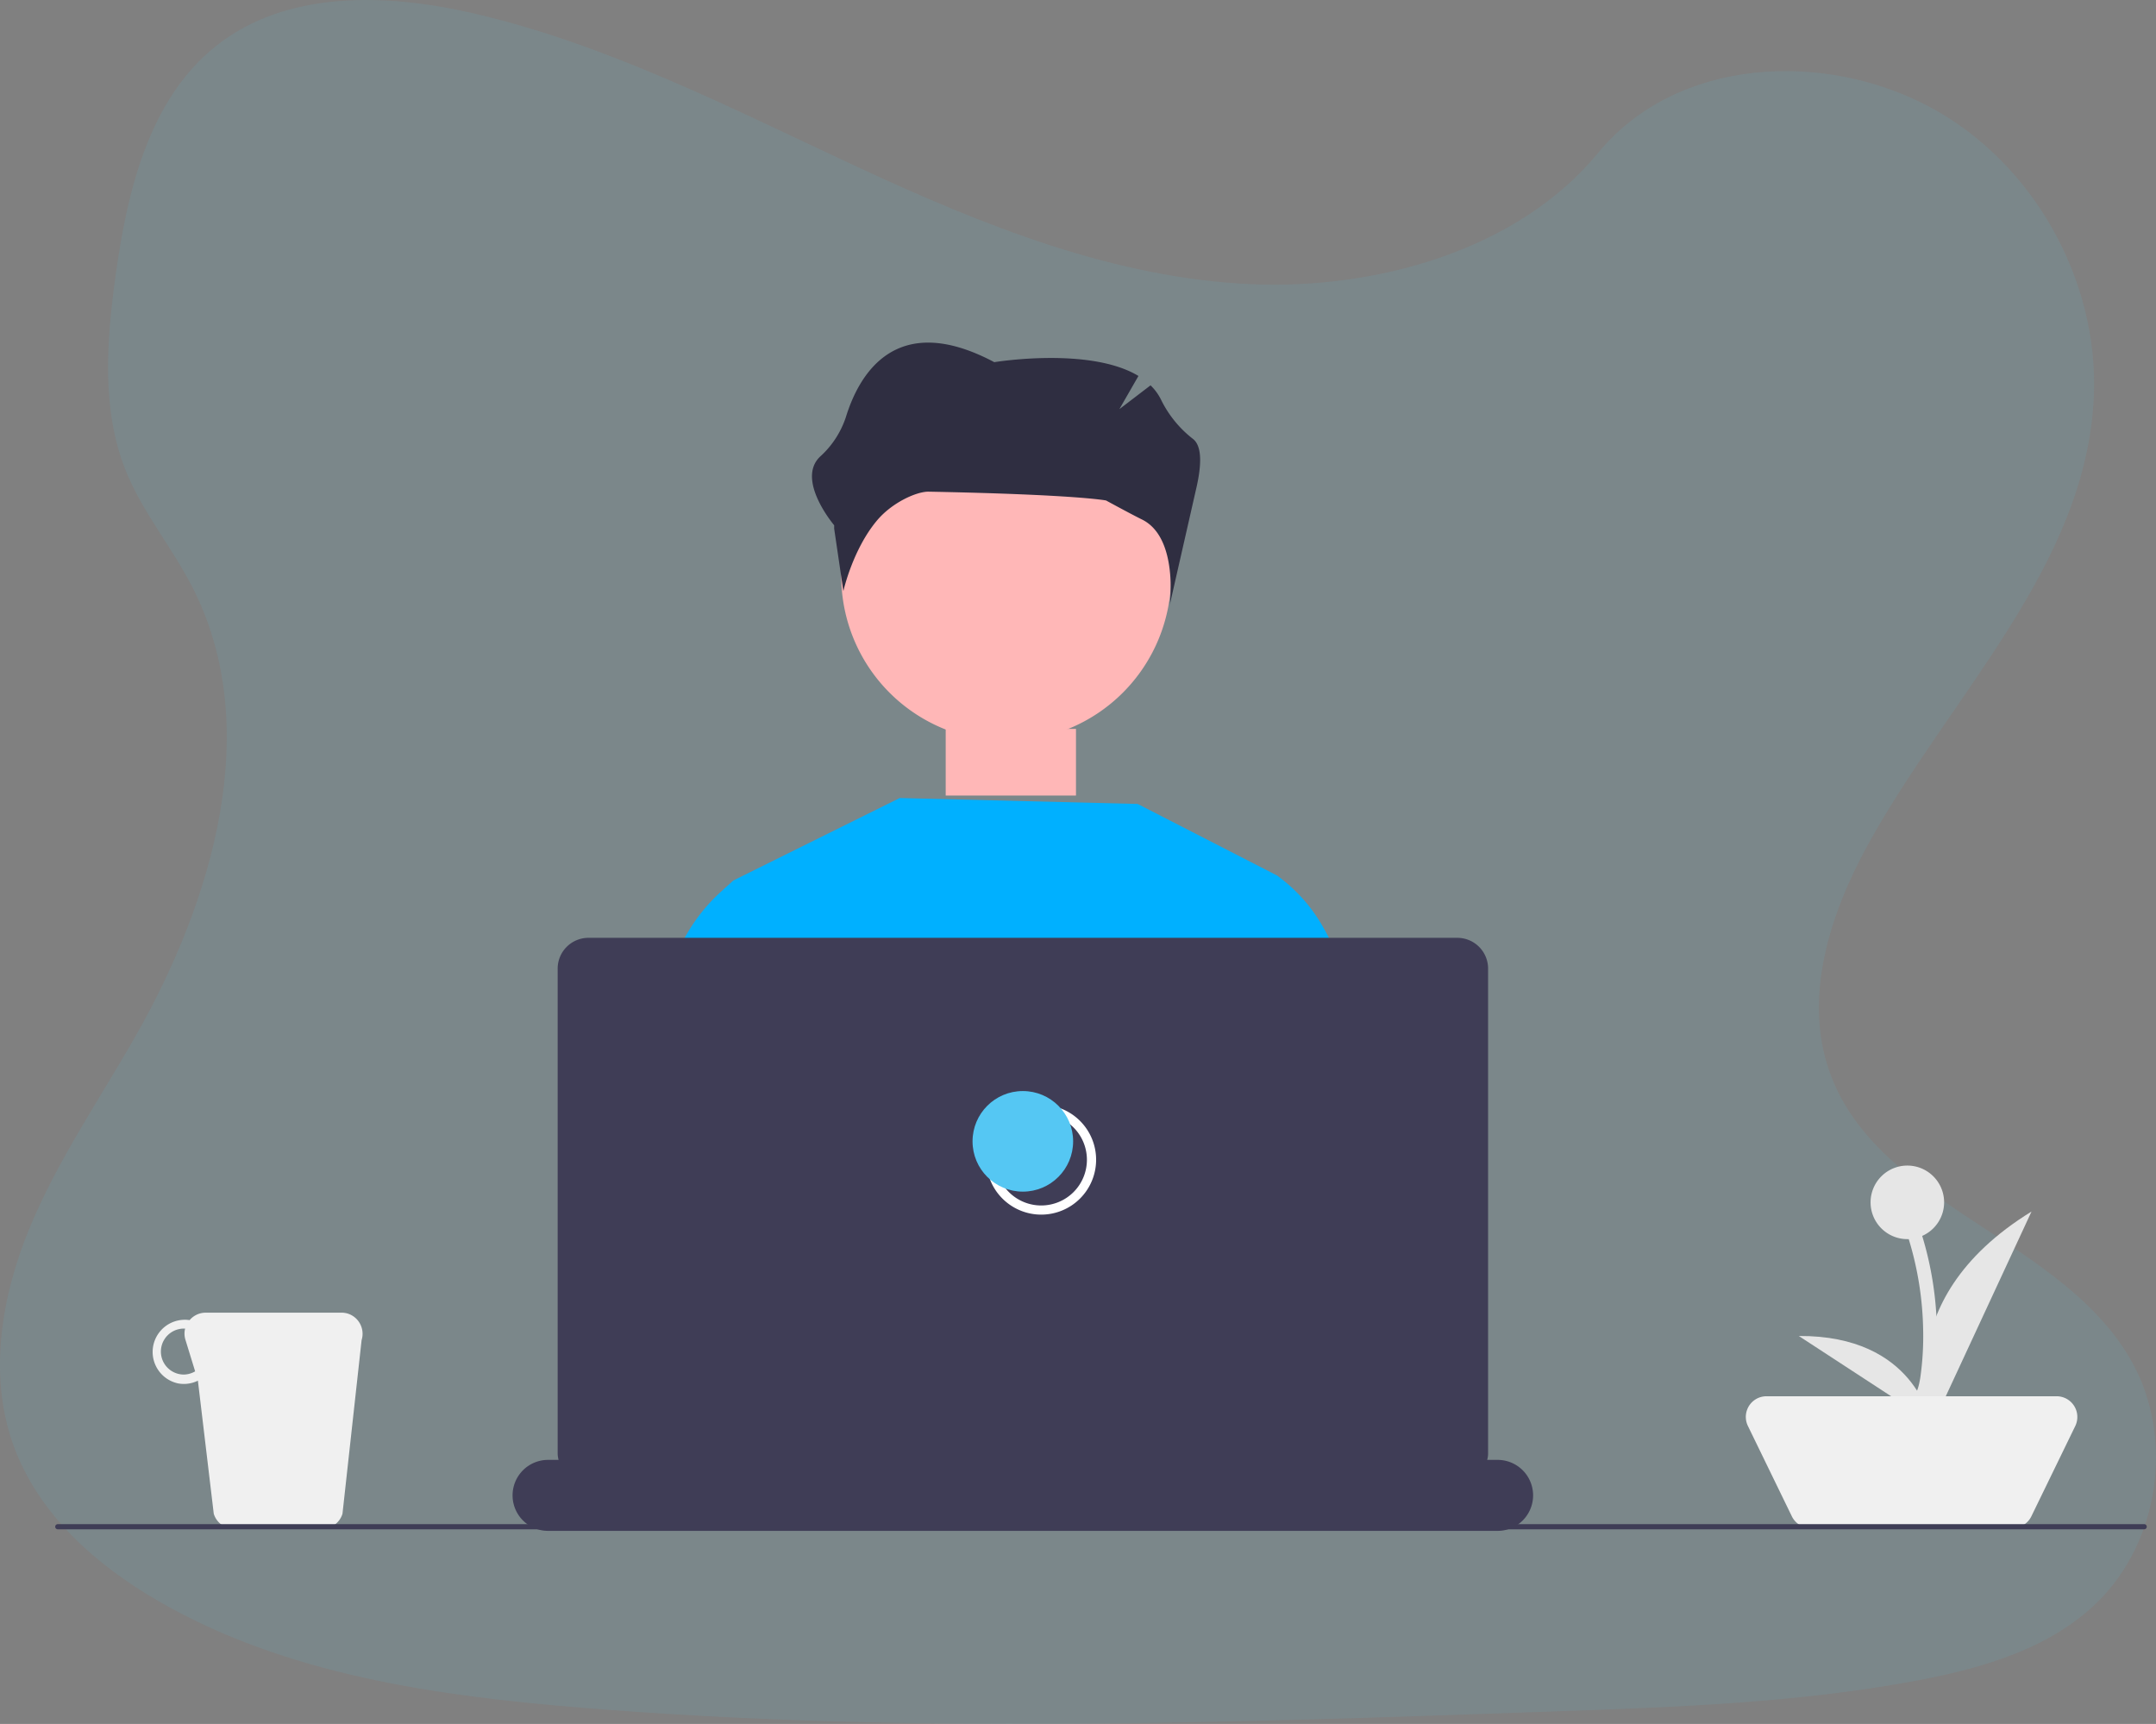 <svg id="Layer_1" data-name="Layer 1" xmlns="http://www.w3.org/2000/svg" viewBox="0 0 469 375"><rect x="0" y="0" width="469" height="375" fill="#808080" stroke="none"/><defs><style>.cls-1{fill:#52c9ed;opacity:0.1;isolation:isolate;}.cls-2{fill:#f0f0f0;}.cls-3{fill:#e6e6e6;}.cls-4{fill:#3f3d56;}.cls-5{fill:#00b0ff;}.cls-6{fill:#ffb7b7;}.cls-7{fill:#fff;}.cls-8{fill:#55c7f3;}.cls-9{fill:#2f2e41;}</style></defs><path class="cls-1" d="M260.49-12.17c-30.06-1.25-58.7-12.84-86-25.53S120-64.45,90.67-71.17C71.8-75.49,50.21-76.1,35-64,20.36-52.36,15.63-32.3,13.09-13.66c-1.91,14-3,28.78,2.21,41.9C18.94,37.35,25.39,45,29.86,53.74c15.55,30.37,4.56,67.82-12.28,97.48C9.68,165.13.5,178.41-5.6,193.21S-14.52,225-9.18,240.09s17.89,26.22,31.55,34.13c27.73,16.06,60.39,20.66,92.26,23.26,70.54,5.77,141.45,3.27,212.17.77,26.17-.92,52.45-1.86,78.2-6.69,14.3-2.69,29.06-6.95,39.44-17.24,13.18-13.06,16.44-35.17,7.61-51.55-14.81-27.46-55.75-34.28-66.11-63.76-5.7-16.23.15-34.3,8.44-49.35,17.76-32.28,47.54-60.6,49.1-97.5,1.08-25.34-13.23-50.72-35.37-62.72-23.19-12.56-55.36-11-72.47,9.82C318-19.31,287-11.07,260.49-12.17Z" transform="translate(12 74)"/><path class="cls-2" d="M62.26,211.54H32.74a4.57,4.57,0,0,0-3.49,1.62,7,7,0,0,0-2.54,13.76,6.91,6.91,0,0,0,4.34-.59l3.45,28.95a4.6,4.6,0,0,0,4.41,3.26H58.09a4.6,4.6,0,0,0,4.41-3.26l4.16-37.77a4.61,4.61,0,0,0-3-5.77A4.74,4.74,0,0,0,62.26,211.54ZM28,225a5,5,0,0,1,0-10l.27,0a4.5,4.5,0,0,0,.07,2.44l2.11,6.86A5,5,0,0,1,28,225Z" transform="translate(12 74)"/><path class="cls-3" d="M410.91,187.54a8,8,0,1,0-8,8h.3a71.3,71.3,0,0,1,3.14,19.83,63.48,63.48,0,0,1-.58,10c-.34,2.36-1,5.06-3.33,6.16-1.75.83-.23,3.41,1.51,2.6,2.64-1.25,3.92-4,4.5-6.75a52.8,52.8,0,0,0,.9-10.64,74.15,74.15,0,0,0-3.21-21.9A8,8,0,0,0,410.91,187.54Z" transform="translate(12 74)"/><path id="a0da58c6-f23b-4b1c-a031-0451c6211c58-843" class="cls-3" d="M408.47,235.75s-10.73-26.41,21.45-46.21Z" transform="translate(12 74)"/><path id="fe698360-631b-4312-af6d-5610d78e8b38-844" class="cls-3" d="M407.89,235.27s-3.27-18.82-28.59-18.66Z" transform="translate(12 74)"/><path class="cls-2" d="M425.84,258.38h-44a4.51,4.51,0,0,1-4.05-2.53l-9.57-19.68a4.5,4.5,0,0,1,2.08-6,4.57,4.57,0,0,1,2-.45h63.14a4.51,4.51,0,0,1,4,6.47l-9.57,19.68A4.51,4.51,0,0,1,425.84,258.38Z" transform="translate(12 74)"/><path class="cls-4" d="M454.43,258.66H.57a.56.56,0,1,1,0-1.12H454.43a.56.56,0,1,1,0,1.12Z" transform="translate(12 74)"/><polygon class="cls-5" points="179.07 275.47 159.64 201.98 157.39 193.5 159.5 191.54 195.72 173.59 247.48 174.88 277.87 190.48 278.03 201.98 279.53 305.57 285.6 331 174.42 331 183.05 290.5 179.07 275.47"/><path class="cls-5" d="M294.93,257H266l-8-57.76L260.05,128l.29-9.69,5.53-1.81A35.15,35.15,0,0,1,276,128c3.56,6.19,6.51,15.06,5.77,27,0,0,.66,14.07,0,23.45C281.34,184.81,288.81,225.3,294.93,257Z" transform="translate(12 74)"/><path class="cls-5" d="M167.18,200.73l-.1.74L159.39,257H126.07c2.67-31.47,5.81-70.8,5.39-77.11-.62-9.37,0-23.45,0-23.45-.79-12.91,2.74-22.22,6.67-28.46a37.88,37.88,0,0,1,7.23-8.48,18.12,18.12,0,0,1,2-1.52l5.53,1.79,1.44,8.21Z" transform="translate(12 74)"/><path class="cls-6" d="M171,51.31A35.88,35.88,0,1,0,206.9,15.43h0A35.79,35.79,0,0,0,171,51.13Z" transform="translate(12 74)"/><path class="cls-4" d="M321.5,251.28h0a7.72,7.72,0,0,1-7.72,7.72H107.22a7.72,7.72,0,0,1-7.72-7.72h0a7.72,7.72,0,0,1,7.72-7.72h2.29a5.66,5.66,0,0,1-.2-1.42V136.69A6.7,6.7,0,0,1,116,130H305a6.7,6.7,0,0,1,6.71,6.71V242.14a5.24,5.24,0,0,1-.2,1.42h2.29A7.72,7.72,0,0,1,321.5,251.28Z" transform="translate(12 74)"/><path class="cls-7" d="M214.5,190.21a11.94,11.94,0,1,1,11.94-11.94A11.94,11.94,0,0,1,214.5,190.21Zm0-21.87a9.94,9.94,0,1,0,9.94,9.93h0A9.94,9.94,0,0,0,214.5,168.34Z" transform="translate(12 74)"/><circle class="cls-8" cx="222.5" cy="248.27" r="10.94"/><path class="cls-9" d="M247.54,21.5a24.34,24.34,0,0,1-6.88-8.36,11.3,11.3,0,0,0-2.38-3.32L231.5,15l4.15-7.22c-10.62-6.42-31.36-3-31.36-3C182.72-6.68,174.8,7.66,172,16.75a20,20,0,0,1-5.6,8.57c-5.32,5.07,3.06,14.94,3.06,14.94V41l2,13.58s2-9,7.28-15.32c3.33-4,8.74-6.36,11.26-6.31,32.46.63,38.61,1.92,38.61,1.92s5.49,3,7.92,4.19c7.84,4,5.93,18.52,5.93,18.52l5.86-25.76C249.71,25.54,249,22.67,247.54,21.5Z" transform="translate(12 74)"/><rect class="cls-6" x="205.72" y="158.55" width="28.34" height="14.5"/></svg>